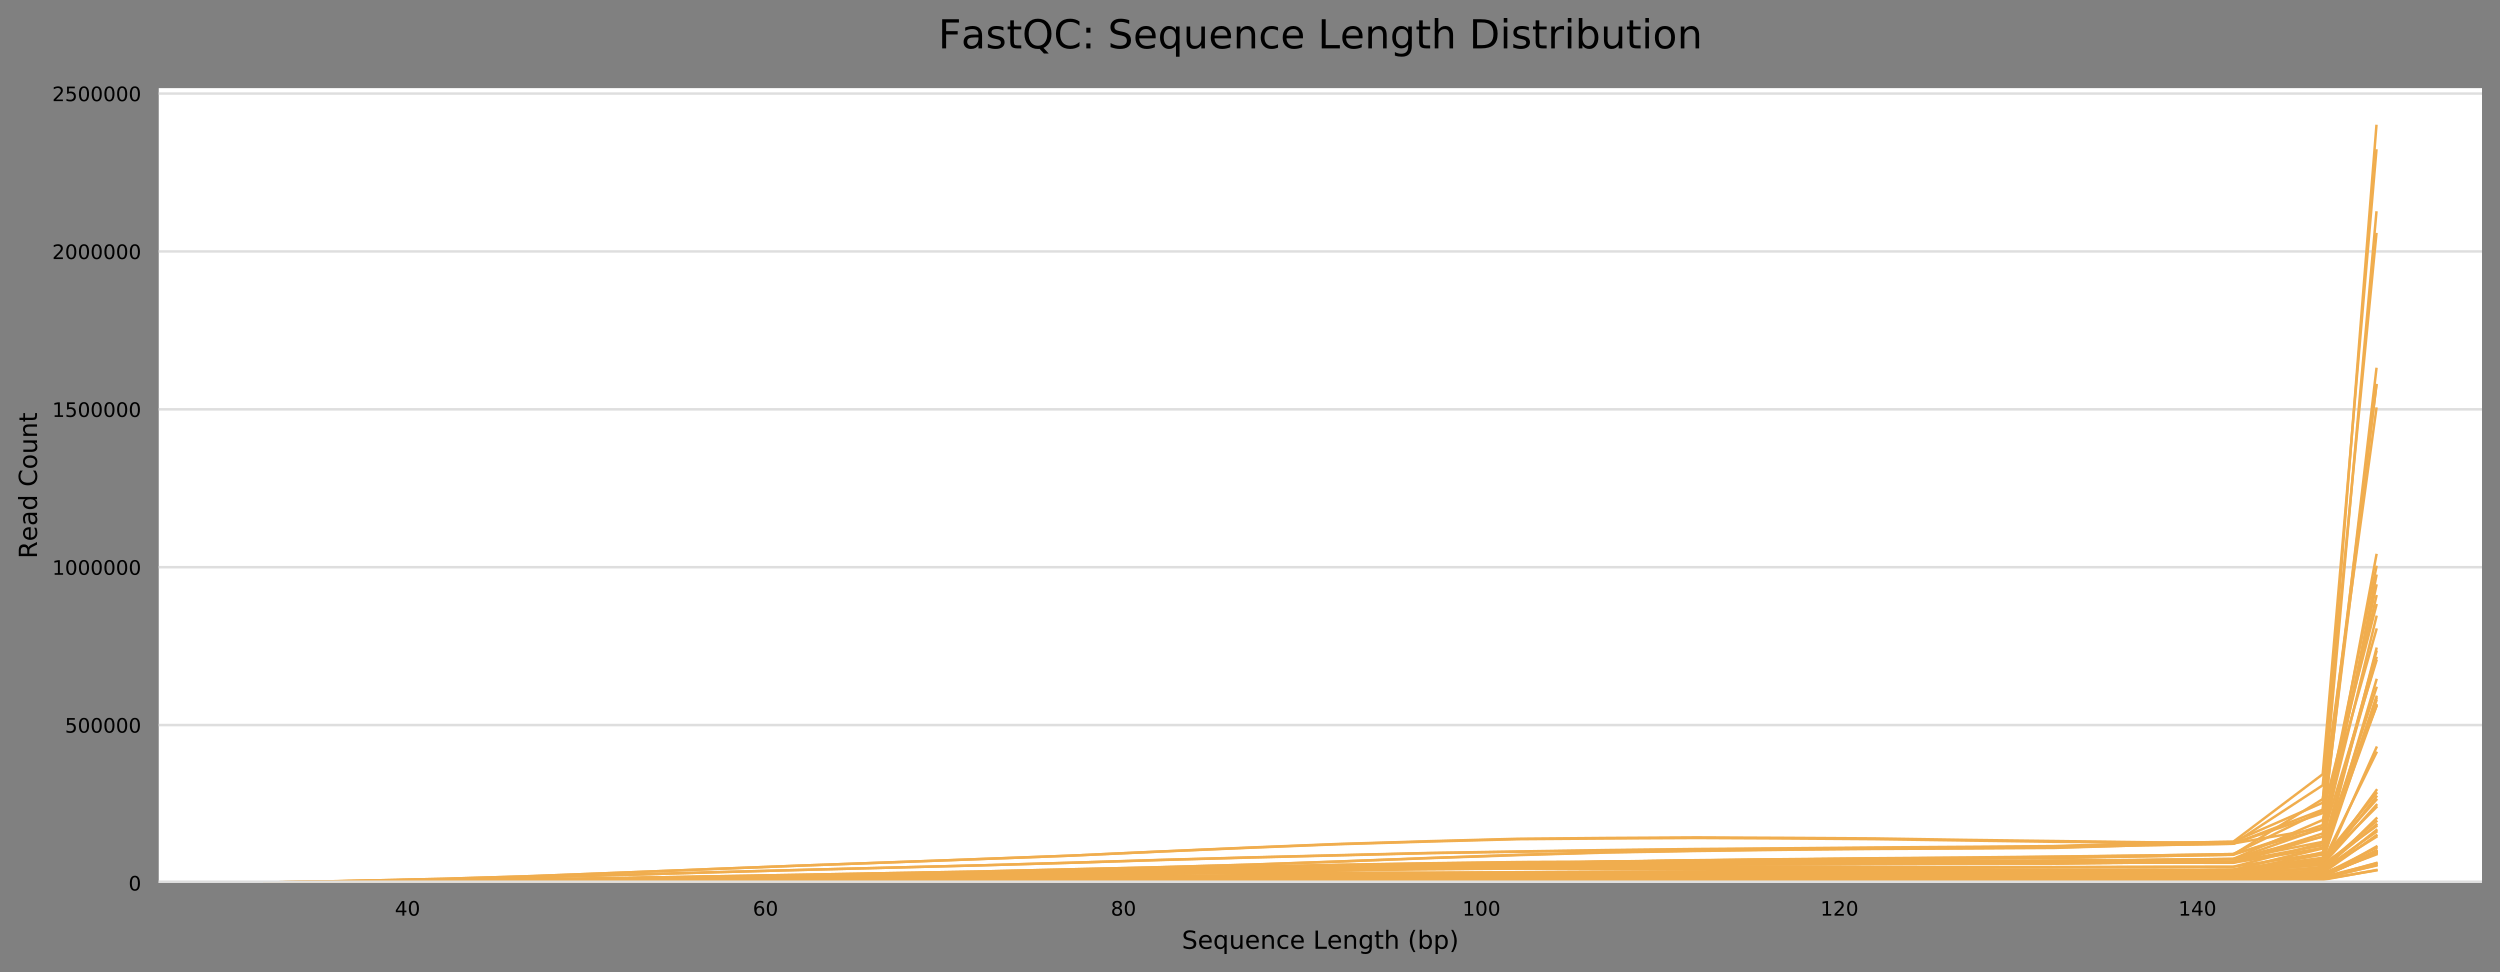 <?xml version="1.0" encoding="utf-8" standalone="no"?>
<!DOCTYPE svg PUBLIC "-//W3C//DTD SVG 1.1//EN"
  "http://www.w3.org/Graphics/SVG/1.1/DTD/svg11.dtd">
<!-- Created with matplotlib (https://matplotlib.org/) -->
<svg height="388.845pt" version="1.1" viewBox="0 0 1000.118 388.845" width="1000.118pt" xmlns="http://www.w3.org/2000/svg" xmlns:xlink="http://www.w3.org/1999/xlink">
 <rect x="0" y="0" width="1000.118" height="388.845" fill="#808080" stroke="none"/>
 <defs>
  <style type="text/css">
*{stroke-linecap:butt;stroke-linejoin:round;}
  </style>
 </defs>
 <g id="figure_1">
  <g id="axes_1">
   <g id="patch_1">
    <path d="M 63.508 353.224 
L 992.918 353.224 
L 992.918 35.256 
L 63.508 35.256 
z
" style="fill:#ffffff;"/>
   </g>
   <g id="matplotlib.axis_1">
    <g id="xtick_1">
     <g id="text_1">
      <!-- 40 -->
      <defs>
       <path d="M 37.797 64.312 
L 12.891 25.391 
L 37.797 25.391 
z
M 35.203 72.906 
L 47.609 72.906 
L 47.609 25.391 
L 58.016 25.391 
L 58.016 17.188 
L 47.609 17.188 
L 47.609 0 
L 37.797 0 
L 37.797 17.188 
L 4.891 17.188 
L 4.891 26.703 
z
" id="DejaVuSans-52"/>
       <path d="M 31.781 66.406 
Q 24.172 66.406 20.328 58.906 
Q 16.5 51.422 16.5 36.375 
Q 16.5 21.391 20.328 13.891 
Q 24.172 6.391 31.781 6.391 
Q 39.453 6.391 43.281 13.891 
Q 47.125 21.391 47.125 36.375 
Q 47.125 51.422 43.281 58.906 
Q 39.453 66.406 31.781 66.406 
z
M 31.781 74.219 
Q 44.047 74.219 50.516 64.516 
Q 56.984 54.828 56.984 36.375 
Q 56.984 17.969 50.516 8.266 
Q 44.047 -1.422 31.781 -1.422 
Q 19.531 -1.422 13.062 8.266 
Q 6.594 17.969 6.594 36.375 
Q 6.594 54.828 13.062 64.516 
Q 19.531 74.219 31.781 74.219 
z
" id="DejaVuSans-48"/>
      </defs>
      <g transform="translate(157.947 366.303)scale(0.08 -0.08)">
       <use xlink:href="#DejaVuSans-52"/>
       <use x="63.623" xlink:href="#DejaVuSans-48"/>
      </g>
     </g>
    </g>
    <g id="xtick_2">
     <g id="text_2">
      <!-- 60 -->
      <defs>
       <path d="M 33.016 40.375 
Q 26.375 40.375 22.484 35.828 
Q 18.609 31.297 18.609 23.391 
Q 18.609 15.531 22.484 10.953 
Q 26.375 6.391 33.016 6.391 
Q 39.656 6.391 43.531 10.953 
Q 47.406 15.531 47.406 23.391 
Q 47.406 31.297 43.531 35.828 
Q 39.656 40.375 33.016 40.375 
z
M 52.594 71.297 
L 52.594 62.312 
Q 48.875 64.062 45.094 64.984 
Q 41.312 65.922 37.594 65.922 
Q 27.828 65.922 22.672 59.328 
Q 17.531 52.734 16.797 39.406 
Q 19.672 43.656 24.016 45.922 
Q 28.375 48.188 33.594 48.188 
Q 44.578 48.188 50.953 41.516 
Q 57.328 34.859 57.328 23.391 
Q 57.328 12.156 50.688 5.359 
Q 44.047 -1.422 33.016 -1.422 
Q 20.359 -1.422 13.672 8.266 
Q 6.984 17.969 6.984 36.375 
Q 6.984 53.656 15.188 63.938 
Q 23.391 74.219 37.203 74.219 
Q 40.922 74.219 44.703 73.484 
Q 48.484 72.75 52.594 71.297 
z
" id="DejaVuSans-54"/>
      </defs>
      <g transform="translate(301.153 366.303)scale(0.08 -0.08)">
       <use xlink:href="#DejaVuSans-54"/>
       <use x="63.623" xlink:href="#DejaVuSans-48"/>
      </g>
     </g>
    </g>
    <g id="xtick_3">
     <g id="text_3">
      <!-- 80 -->
      <defs>
       <path d="M 31.781 34.625 
Q 24.75 34.625 20.719 30.859 
Q 16.703 27.094 16.703 20.516 
Q 16.703 13.922 20.719 10.156 
Q 24.75 6.391 31.781 6.391 
Q 38.812 6.391 42.859 10.172 
Q 46.922 13.969 46.922 20.516 
Q 46.922 27.094 42.891 30.859 
Q 38.875 34.625 31.781 34.625 
z
M 21.922 38.812 
Q 15.578 40.375 12.031 44.719 
Q 8.5 49.078 8.5 55.328 
Q 8.5 64.062 14.719 69.141 
Q 20.953 74.219 31.781 74.219 
Q 42.672 74.219 48.875 69.141 
Q 55.078 64.062 55.078 55.328 
Q 55.078 49.078 51.531 44.719 
Q 48 40.375 41.703 38.812 
Q 48.828 37.156 52.797 32.312 
Q 56.781 27.484 56.781 20.516 
Q 56.781 9.906 50.312 4.234 
Q 43.844 -1.422 31.781 -1.422 
Q 19.734 -1.422 13.25 4.234 
Q 6.781 9.906 6.781 20.516 
Q 6.781 27.484 10.781 32.312 
Q 14.797 37.156 21.922 38.812 
z
M 18.312 54.391 
Q 18.312 48.734 21.844 45.562 
Q 25.391 42.391 31.781 42.391 
Q 38.141 42.391 41.719 45.562 
Q 45.312 48.734 45.312 54.391 
Q 45.312 60.062 41.719 63.234 
Q 38.141 66.406 31.781 66.406 
Q 25.391 66.406 21.844 63.234 
Q 18.312 60.062 18.312 54.391 
z
" id="DejaVuSans-56"/>
      </defs>
      <g transform="translate(444.36 366.303)scale(0.08 -0.08)">
       <use xlink:href="#DejaVuSans-56"/>
       <use x="63.623" xlink:href="#DejaVuSans-48"/>
      </g>
     </g>
    </g>
    <g id="xtick_4">
     <g id="text_4">
      <!-- 100 -->
      <defs>
       <path d="M 12.406 8.297 
L 28.516 8.297 
L 28.516 63.922 
L 10.984 60.406 
L 10.984 69.391 
L 28.422 72.906 
L 38.281 72.906 
L 38.281 8.297 
L 54.391 8.297 
L 54.391 0 
L 12.406 0 
z
" id="DejaVuSans-49"/>
      </defs>
      <g transform="translate(585.021 366.303)scale(0.08 -0.08)">
       <use xlink:href="#DejaVuSans-49"/>
       <use x="63.623" xlink:href="#DejaVuSans-48"/>
       <use x="127.246" xlink:href="#DejaVuSans-48"/>
      </g>
     </g>
    </g>
    <g id="xtick_5">
     <g id="text_5">
      <!-- 120 -->
      <defs>
       <path d="M 19.188 8.297 
L 53.609 8.297 
L 53.609 0 
L 7.328 0 
L 7.328 8.297 
Q 12.938 14.109 22.625 23.891 
Q 32.328 33.688 34.812 36.531 
Q 39.547 41.844 41.422 45.531 
Q 43.312 49.219 43.312 52.781 
Q 43.312 58.594 39.234 62.25 
Q 35.156 65.922 28.609 65.922 
Q 23.969 65.922 18.812 64.312 
Q 13.672 62.703 7.812 59.422 
L 7.812 69.391 
Q 13.766 71.781 18.938 73 
Q 24.125 74.219 28.422 74.219 
Q 39.75 74.219 46.484 68.547 
Q 53.219 62.891 53.219 53.422 
Q 53.219 48.922 51.531 44.891 
Q 49.859 40.875 45.406 35.406 
Q 44.188 33.984 37.641 27.219 
Q 31.109 20.453 19.188 8.297 
z
" id="DejaVuSans-50"/>
      </defs>
      <g transform="translate(728.228 366.303)scale(0.08 -0.08)">
       <use xlink:href="#DejaVuSans-49"/>
       <use x="63.623" xlink:href="#DejaVuSans-50"/>
       <use x="127.246" xlink:href="#DejaVuSans-48"/>
      </g>
     </g>
    </g>
    <g id="xtick_6">
     <g id="text_6">
      <!-- 140 -->
      <g transform="translate(871.434 366.303)scale(0.08 -0.08)">
       <use xlink:href="#DejaVuSans-49"/>
       <use x="63.623" xlink:href="#DejaVuSans-52"/>
       <use x="127.246" xlink:href="#DejaVuSans-48"/>
      </g>
     </g>
    </g>
    <g id="text_7">
     <!-- Sequence Length (bp) -->
     <defs>
      <path d="M 53.516 70.516 
L 53.516 60.891 
Q 47.906 63.578 42.922 64.891 
Q 37.938 66.219 33.297 66.219 
Q 25.25 66.219 20.875 63.094 
Q 16.5 59.969 16.5 54.203 
Q 16.5 49.359 19.406 46.891 
Q 22.312 44.438 30.422 42.922 
L 36.375 41.703 
Q 47.406 39.594 52.656 34.297 
Q 57.906 29 57.906 20.125 
Q 57.906 9.516 50.797 4.047 
Q 43.703 -1.422 29.984 -1.422 
Q 24.812 -1.422 18.969 -0.25 
Q 13.141 0.922 6.891 3.219 
L 6.891 13.375 
Q 12.891 10.016 18.656 8.297 
Q 24.422 6.594 29.984 6.594 
Q 38.422 6.594 43.016 9.906 
Q 47.609 13.234 47.609 19.391 
Q 47.609 24.75 44.312 27.781 
Q 41.016 30.812 33.5 32.328 
L 27.484 33.5 
Q 16.453 35.688 11.516 40.375 
Q 6.594 45.062 6.594 53.422 
Q 6.594 63.094 13.406 68.656 
Q 20.219 74.219 32.172 74.219 
Q 37.312 74.219 42.625 73.281 
Q 47.953 72.359 53.516 70.516 
z
" id="DejaVuSans-83"/>
      <path d="M 56.203 29.594 
L 56.203 25.203 
L 14.891 25.203 
Q 15.484 15.922 20.484 11.062 
Q 25.484 6.203 34.422 6.203 
Q 39.594 6.203 44.453 7.469 
Q 49.312 8.734 54.109 11.281 
L 54.109 2.781 
Q 49.266 0.734 44.188 -0.344 
Q 39.109 -1.422 33.891 -1.422 
Q 20.797 -1.422 13.156 6.188 
Q 5.516 13.812 5.516 26.812 
Q 5.516 40.234 12.766 48.109 
Q 20.016 56 32.328 56 
Q 43.359 56 49.781 48.891 
Q 56.203 41.797 56.203 29.594 
z
M 47.219 32.234 
Q 47.125 39.594 43.094 43.984 
Q 39.062 48.391 32.422 48.391 
Q 24.906 48.391 20.391 44.141 
Q 15.875 39.891 15.188 32.172 
z
" id="DejaVuSans-101"/>
      <path d="M 14.797 27.297 
Q 14.797 17.391 18.875 11.75 
Q 22.953 6.109 30.078 6.109 
Q 37.203 6.109 41.297 11.75 
Q 45.406 17.391 45.406 27.297 
Q 45.406 37.203 41.297 42.844 
Q 37.203 48.484 30.078 48.484 
Q 22.953 48.484 18.875 42.844 
Q 14.797 37.203 14.797 27.297 
z
M 45.406 8.203 
Q 42.578 3.328 38.25 0.953 
Q 33.938 -1.422 27.875 -1.422 
Q 17.969 -1.422 11.734 6.484 
Q 5.516 14.406 5.516 27.297 
Q 5.516 40.188 11.734 48.094 
Q 17.969 56 27.875 56 
Q 33.938 56 38.25 53.625 
Q 42.578 51.266 45.406 46.391 
L 45.406 54.688 
L 54.391 54.688 
L 54.391 -20.797 
L 45.406 -20.797 
z
" id="DejaVuSans-113"/>
      <path d="M 8.5 21.578 
L 8.5 54.688 
L 17.484 54.688 
L 17.484 21.922 
Q 17.484 14.156 20.5 10.266 
Q 23.531 6.391 29.594 6.391 
Q 36.859 6.391 41.078 11.031 
Q 45.312 15.672 45.312 23.688 
L 45.312 54.688 
L 54.297 54.688 
L 54.297 0 
L 45.312 0 
L 45.312 8.406 
Q 42.047 3.422 37.719 1 
Q 33.406 -1.422 27.688 -1.422 
Q 18.266 -1.422 13.375 4.438 
Q 8.5 10.297 8.5 21.578 
z
M 31.109 56 
z
" id="DejaVuSans-117"/>
      <path d="M 54.891 33.016 
L 54.891 0 
L 45.906 0 
L 45.906 32.719 
Q 45.906 40.484 42.875 44.328 
Q 39.844 48.188 33.797 48.188 
Q 26.516 48.188 22.312 43.547 
Q 18.109 38.922 18.109 30.906 
L 18.109 0 
L 9.078 0 
L 9.078 54.688 
L 18.109 54.688 
L 18.109 46.188 
Q 21.344 51.125 25.703 53.562 
Q 30.078 56 35.797 56 
Q 45.219 56 50.047 50.172 
Q 54.891 44.344 54.891 33.016 
z
" id="DejaVuSans-110"/>
      <path d="M 48.781 52.594 
L 48.781 44.188 
Q 44.969 46.297 41.141 47.344 
Q 37.312 48.391 33.406 48.391 
Q 24.656 48.391 19.812 42.844 
Q 14.984 37.312 14.984 27.297 
Q 14.984 17.281 19.812 11.734 
Q 24.656 6.203 33.406 6.203 
Q 37.312 6.203 41.141 7.25 
Q 44.969 8.297 48.781 10.406 
L 48.781 2.094 
Q 45.016 0.344 40.984 -0.531 
Q 36.969 -1.422 32.422 -1.422 
Q 20.062 -1.422 12.781 6.344 
Q 5.516 14.109 5.516 27.297 
Q 5.516 40.672 12.859 48.328 
Q 20.219 56 33.016 56 
Q 37.156 56 41.109 55.141 
Q 45.062 54.297 48.781 52.594 
z
" id="DejaVuSans-99"/>
      <path id="DejaVuSans-32"/>
      <path d="M 9.812 72.906 
L 19.672 72.906 
L 19.672 8.297 
L 55.172 8.297 
L 55.172 0 
L 9.812 0 
z
" id="DejaVuSans-76"/>
      <path d="M 45.406 27.984 
Q 45.406 37.75 41.375 43.109 
Q 37.359 48.484 30.078 48.484 
Q 22.859 48.484 18.828 43.109 
Q 14.797 37.75 14.797 27.984 
Q 14.797 18.266 18.828 12.891 
Q 22.859 7.516 30.078 7.516 
Q 37.359 7.516 41.375 12.891 
Q 45.406 18.266 45.406 27.984 
z
M 54.391 6.781 
Q 54.391 -7.172 48.188 -13.984 
Q 42 -20.797 29.203 -20.797 
Q 24.469 -20.797 20.266 -20.094 
Q 16.062 -19.391 12.109 -17.922 
L 12.109 -9.188 
Q 16.062 -11.328 19.922 -12.344 
Q 23.781 -13.375 27.781 -13.375 
Q 36.625 -13.375 41.016 -8.766 
Q 45.406 -4.156 45.406 5.172 
L 45.406 9.625 
Q 42.625 4.781 38.281 2.391 
Q 33.938 0 27.875 0 
Q 17.828 0 11.672 7.656 
Q 5.516 15.328 5.516 27.984 
Q 5.516 40.672 11.672 48.328 
Q 17.828 56 27.875 56 
Q 33.938 56 38.281 53.609 
Q 42.625 51.219 45.406 46.391 
L 45.406 54.688 
L 54.391 54.688 
z
" id="DejaVuSans-103"/>
      <path d="M 18.312 70.219 
L 18.312 54.688 
L 36.812 54.688 
L 36.812 47.703 
L 18.312 47.703 
L 18.312 18.016 
Q 18.312 11.328 20.141 9.422 
Q 21.969 7.516 27.594 7.516 
L 36.812 7.516 
L 36.812 0 
L 27.594 0 
Q 17.188 0 13.234 3.875 
Q 9.281 7.766 9.281 18.016 
L 9.281 47.703 
L 2.688 47.703 
L 2.688 54.688 
L 9.281 54.688 
L 9.281 70.219 
z
" id="DejaVuSans-116"/>
      <path d="M 54.891 33.016 
L 54.891 0 
L 45.906 0 
L 45.906 32.719 
Q 45.906 40.484 42.875 44.328 
Q 39.844 48.188 33.797 48.188 
Q 26.516 48.188 22.312 43.547 
Q 18.109 38.922 18.109 30.906 
L 18.109 0 
L 9.078 0 
L 9.078 75.984 
L 18.109 75.984 
L 18.109 46.188 
Q 21.344 51.125 25.703 53.562 
Q 30.078 56 35.797 56 
Q 45.219 56 50.047 50.172 
Q 54.891 44.344 54.891 33.016 
z
" id="DejaVuSans-104"/>
      <path d="M 31 75.875 
Q 24.469 64.656 21.281 53.656 
Q 18.109 42.672 18.109 31.391 
Q 18.109 20.125 21.312 9.062 
Q 24.516 -2 31 -13.188 
L 23.188 -13.188 
Q 15.875 -1.703 12.234 9.375 
Q 8.594 20.453 8.594 31.391 
Q 8.594 42.281 12.203 53.312 
Q 15.828 64.359 23.188 75.875 
z
" id="DejaVuSans-40"/>
      <path d="M 48.688 27.297 
Q 48.688 37.203 44.609 42.844 
Q 40.531 48.484 33.406 48.484 
Q 26.266 48.484 22.188 42.844 
Q 18.109 37.203 18.109 27.297 
Q 18.109 17.391 22.188 11.75 
Q 26.266 6.109 33.406 6.109 
Q 40.531 6.109 44.609 11.75 
Q 48.688 17.391 48.688 27.297 
z
M 18.109 46.391 
Q 20.953 51.266 25.266 53.625 
Q 29.594 56 35.594 56 
Q 45.562 56 51.781 48.094 
Q 58.016 40.188 58.016 27.297 
Q 58.016 14.406 51.781 6.484 
Q 45.562 -1.422 35.594 -1.422 
Q 29.594 -1.422 25.266 0.953 
Q 20.953 3.328 18.109 8.203 
L 18.109 0 
L 9.078 0 
L 9.078 75.984 
L 18.109 75.984 
z
" id="DejaVuSans-98"/>
      <path d="M 18.109 8.203 
L 18.109 -20.797 
L 9.078 -20.797 
L 9.078 54.688 
L 18.109 54.688 
L 18.109 46.391 
Q 20.953 51.266 25.266 53.625 
Q 29.594 56 35.594 56 
Q 45.562 56 51.781 48.094 
Q 58.016 40.188 58.016 27.297 
Q 58.016 14.406 51.781 6.484 
Q 45.562 -1.422 35.594 -1.422 
Q 29.594 -1.422 25.266 0.953 
Q 20.953 3.328 18.109 8.203 
z
M 48.688 27.297 
Q 48.688 37.203 44.609 42.844 
Q 40.531 48.484 33.406 48.484 
Q 26.266 48.484 22.188 42.844 
Q 18.109 37.203 18.109 27.297 
Q 18.109 17.391 22.188 11.75 
Q 26.266 6.109 33.406 6.109 
Q 40.531 6.109 44.609 11.75 
Q 48.688 17.391 48.688 27.297 
z
" id="DejaVuSans-112"/>
      <path d="M 8.016 75.875 
L 15.828 75.875 
Q 23.141 64.359 26.781 53.312 
Q 30.422 42.281 30.422 31.391 
Q 30.422 20.453 26.781 9.375 
Q 23.141 -1.703 15.828 -13.188 
L 8.016 -13.188 
Q 14.5 -2 17.703 9.062 
Q 20.906 20.125 20.906 31.391 
Q 20.906 42.672 17.703 53.656 
Q 14.5 64.656 8.016 75.875 
z
" id="DejaVuSans-41"/>
     </defs>
     <g transform="translate(472.787 379.565)scale(0.1 -0.1)">
      <use xlink:href="#DejaVuSans-83"/>
      <use x="63.477" xlink:href="#DejaVuSans-101"/>
      <use x="125" xlink:href="#DejaVuSans-113"/>
      <use x="188.477" xlink:href="#DejaVuSans-117"/>
      <use x="251.855" xlink:href="#DejaVuSans-101"/>
      <use x="313.379" xlink:href="#DejaVuSans-110"/>
      <use x="376.758" xlink:href="#DejaVuSans-99"/>
      <use x="431.738" xlink:href="#DejaVuSans-101"/>
      <use x="493.262" xlink:href="#DejaVuSans-32"/>
      <use x="525.049" xlink:href="#DejaVuSans-76"/>
      <use x="580.746" xlink:href="#DejaVuSans-101"/>
      <use x="642.27" xlink:href="#DejaVuSans-110"/>
      <use x="705.648" xlink:href="#DejaVuSans-103"/>
      <use x="769.125" xlink:href="#DejaVuSans-116"/>
      <use x="808.334" xlink:href="#DejaVuSans-104"/>
      <use x="871.713" xlink:href="#DejaVuSans-32"/>
      <use x="903.5" xlink:href="#DejaVuSans-40"/>
      <use x="942.514" xlink:href="#DejaVuSans-98"/>
      <use x="1005.99" xlink:href="#DejaVuSans-112"/>
      <use x="1069.467" xlink:href="#DejaVuSans-41"/>
     </g>
    </g>
   </g>
   <g id="matplotlib.axis_2">
    <g id="ytick_1">
     <g id="line2d_1">
      <path clip-path="url(#p7a2c650d31)" d="M 63.508 353.224 
L 992.918 353.224 
" style="fill:none;stroke:#dedede;stroke-linecap:square;"/>
     </g>
     <g id="text_8">
      <!-- 0 -->
      <g transform="translate(51.418 356.263)scale(0.08 -0.08)">
       <use xlink:href="#DejaVuSans-48"/>
      </g>
     </g>
    </g>
    <g id="ytick_2">
     <g id="line2d_2">
      <path clip-path="url(#p7a2c650d31)" d="M 63.508 290.065 
L 992.918 290.065 
" style="fill:none;stroke:#dedede;stroke-linecap:square;"/>
     </g>
     <g id="text_9">
      <!-- 500000 -->
      <defs>
       <path d="M 10.797 72.906 
L 49.516 72.906 
L 49.516 64.594 
L 19.828 64.594 
L 19.828 46.734 
Q 21.969 47.469 24.109 47.828 
Q 26.266 48.188 28.422 48.188 
Q 40.625 48.188 47.75 41.5 
Q 54.891 34.812 54.891 23.391 
Q 54.891 11.625 47.562 5.094 
Q 40.234 -1.422 26.906 -1.422 
Q 22.312 -1.422 17.547 -0.641 
Q 12.797 0.141 7.719 1.703 
L 7.719 11.625 
Q 12.109 9.234 16.797 8.062 
Q 21.484 6.891 26.703 6.891 
Q 35.156 6.891 40.078 11.328 
Q 45.016 15.766 45.016 23.391 
Q 45.016 31 40.078 35.438 
Q 35.156 39.891 26.703 39.891 
Q 22.75 39.891 18.812 39.016 
Q 14.891 38.141 10.797 36.281 
z
" id="DejaVuSans-53"/>
      </defs>
      <g transform="translate(25.968 293.104)scale(0.08 -0.08)">
       <use xlink:href="#DejaVuSans-53"/>
       <use x="63.623" xlink:href="#DejaVuSans-48"/>
       <use x="127.246" xlink:href="#DejaVuSans-48"/>
       <use x="190.869" xlink:href="#DejaVuSans-48"/>
       <use x="254.492" xlink:href="#DejaVuSans-48"/>
       <use x="318.115" xlink:href="#DejaVuSans-48"/>
      </g>
     </g>
    </g>
    <g id="ytick_3">
     <g id="line2d_3">
      <path clip-path="url(#p7a2c650d31)" d="M 63.508 226.906 
L 992.918 226.906 
" style="fill:none;stroke:#dedede;stroke-linecap:square;"/>
     </g>
     <g id="text_10">
      <!-- 1000000 -->
      <g transform="translate(20.878 229.946)scale(0.08 -0.08)">
       <use xlink:href="#DejaVuSans-49"/>
       <use x="63.623" xlink:href="#DejaVuSans-48"/>
       <use x="127.246" xlink:href="#DejaVuSans-48"/>
       <use x="190.869" xlink:href="#DejaVuSans-48"/>
       <use x="254.492" xlink:href="#DejaVuSans-48"/>
       <use x="318.115" xlink:href="#DejaVuSans-48"/>
       <use x="381.738" xlink:href="#DejaVuSans-48"/>
      </g>
     </g>
    </g>
    <g id="ytick_4">
     <g id="line2d_4">
      <path clip-path="url(#p7a2c650d31)" d="M 63.508 163.747 
L 992.918 163.747 
" style="fill:none;stroke:#dedede;stroke-linecap:square;"/>
     </g>
     <g id="text_11">
      <!-- 1500000 -->
      <g transform="translate(20.878 166.787)scale(0.08 -0.08)">
       <use xlink:href="#DejaVuSans-49"/>
       <use x="63.623" xlink:href="#DejaVuSans-53"/>
       <use x="127.246" xlink:href="#DejaVuSans-48"/>
       <use x="190.869" xlink:href="#DejaVuSans-48"/>
       <use x="254.492" xlink:href="#DejaVuSans-48"/>
       <use x="318.115" xlink:href="#DejaVuSans-48"/>
       <use x="381.738" xlink:href="#DejaVuSans-48"/>
      </g>
     </g>
    </g>
    <g id="ytick_5">
     <g id="line2d_5">
      <path clip-path="url(#p7a2c650d31)" d="M 63.508 100.588 
L 992.918 100.588 
" style="fill:none;stroke:#dedede;stroke-linecap:square;"/>
     </g>
     <g id="text_12">
      <!-- 2000000 -->
      <g transform="translate(20.878 103.628)scale(0.08 -0.08)">
       <use xlink:href="#DejaVuSans-50"/>
       <use x="63.623" xlink:href="#DejaVuSans-48"/>
       <use x="127.246" xlink:href="#DejaVuSans-48"/>
       <use x="190.869" xlink:href="#DejaVuSans-48"/>
       <use x="254.492" xlink:href="#DejaVuSans-48"/>
       <use x="318.115" xlink:href="#DejaVuSans-48"/>
       <use x="381.738" xlink:href="#DejaVuSans-48"/>
      </g>
     </g>
    </g>
    <g id="ytick_6">
     <g id="line2d_6">
      <path clip-path="url(#p7a2c650d31)" d="M 63.508 37.43 
L 992.918 37.43 
" style="fill:none;stroke:#dedede;stroke-linecap:square;"/>
     </g>
     <g id="text_13">
      <!-- 2500000 -->
      <g transform="translate(20.878 40.469)scale(0.08 -0.08)">
       <use xlink:href="#DejaVuSans-50"/>
       <use x="63.623" xlink:href="#DejaVuSans-53"/>
       <use x="127.246" xlink:href="#DejaVuSans-48"/>
       <use x="190.869" xlink:href="#DejaVuSans-48"/>
       <use x="254.492" xlink:href="#DejaVuSans-48"/>
       <use x="318.115" xlink:href="#DejaVuSans-48"/>
       <use x="381.738" xlink:href="#DejaVuSans-48"/>
      </g>
     </g>
    </g>
    <g id="text_14">
     <!-- Read Count -->
     <defs>
      <path d="M 44.391 34.188 
Q 47.562 33.109 50.562 29.594 
Q 53.562 26.078 56.594 19.922 
L 66.609 0 
L 56 0 
L 46.688 18.703 
Q 43.062 26.031 39.672 28.422 
Q 36.281 30.812 30.422 30.812 
L 19.672 30.812 
L 19.672 0 
L 9.812 0 
L 9.812 72.906 
L 32.078 72.906 
Q 44.578 72.906 50.734 67.672 
Q 56.891 62.453 56.891 51.906 
Q 56.891 45.016 53.688 40.469 
Q 50.484 35.938 44.391 34.188 
z
M 19.672 64.797 
L 19.672 38.922 
L 32.078 38.922 
Q 39.203 38.922 42.844 42.219 
Q 46.484 45.516 46.484 51.906 
Q 46.484 58.297 42.844 61.547 
Q 39.203 64.797 32.078 64.797 
z
" id="DejaVuSans-82"/>
      <path d="M 34.281 27.484 
Q 23.391 27.484 19.188 25 
Q 14.984 22.516 14.984 16.5 
Q 14.984 11.719 18.141 8.906 
Q 21.297 6.109 26.703 6.109 
Q 34.188 6.109 38.703 11.406 
Q 43.219 16.703 43.219 25.484 
L 43.219 27.484 
z
M 52.203 31.203 
L 52.203 0 
L 43.219 0 
L 43.219 8.297 
Q 40.141 3.328 35.547 0.953 
Q 30.953 -1.422 24.312 -1.422 
Q 15.922 -1.422 10.953 3.297 
Q 6 8.016 6 15.922 
Q 6 25.141 12.172 29.828 
Q 18.359 34.516 30.609 34.516 
L 43.219 34.516 
L 43.219 35.406 
Q 43.219 41.609 39.141 45 
Q 35.062 48.391 27.688 48.391 
Q 23 48.391 18.547 47.266 
Q 14.109 46.141 10.016 43.891 
L 10.016 52.203 
Q 14.938 54.109 19.578 55.047 
Q 24.219 56 28.609 56 
Q 40.484 56 46.344 49.844 
Q 52.203 43.703 52.203 31.203 
z
" id="DejaVuSans-97"/>
      <path d="M 45.406 46.391 
L 45.406 75.984 
L 54.391 75.984 
L 54.391 0 
L 45.406 0 
L 45.406 8.203 
Q 42.578 3.328 38.25 0.953 
Q 33.938 -1.422 27.875 -1.422 
Q 17.969 -1.422 11.734 6.484 
Q 5.516 14.406 5.516 27.297 
Q 5.516 40.188 11.734 48.094 
Q 17.969 56 27.875 56 
Q 33.938 56 38.25 53.625 
Q 42.578 51.266 45.406 46.391 
z
M 14.797 27.297 
Q 14.797 17.391 18.875 11.75 
Q 22.953 6.109 30.078 6.109 
Q 37.203 6.109 41.297 11.75 
Q 45.406 17.391 45.406 27.297 
Q 45.406 37.203 41.297 42.844 
Q 37.203 48.484 30.078 48.484 
Q 22.953 48.484 18.875 42.844 
Q 14.797 37.203 14.797 27.297 
z
" id="DejaVuSans-100"/>
      <path d="M 64.406 67.281 
L 64.406 56.891 
Q 59.422 61.531 53.781 63.812 
Q 48.141 66.109 41.797 66.109 
Q 29.297 66.109 22.656 58.469 
Q 16.016 50.828 16.016 36.375 
Q 16.016 21.969 22.656 14.328 
Q 29.297 6.688 41.797 6.688 
Q 48.141 6.688 53.781 8.984 
Q 59.422 11.281 64.406 15.922 
L 64.406 5.609 
Q 59.234 2.094 53.438 0.328 
Q 47.656 -1.422 41.219 -1.422 
Q 24.656 -1.422 15.125 8.703 
Q 5.609 18.844 5.609 36.375 
Q 5.609 53.953 15.125 64.078 
Q 24.656 74.219 41.219 74.219 
Q 47.75 74.219 53.531 72.484 
Q 59.328 70.75 64.406 67.281 
z
" id="DejaVuSans-67"/>
      <path d="M 30.609 48.391 
Q 23.391 48.391 19.188 42.75 
Q 14.984 37.109 14.984 27.297 
Q 14.984 17.484 19.156 11.844 
Q 23.344 6.203 30.609 6.203 
Q 37.797 6.203 41.984 11.859 
Q 46.188 17.531 46.188 27.297 
Q 46.188 37.016 41.984 42.703 
Q 37.797 48.391 30.609 48.391 
z
M 30.609 56 
Q 42.328 56 49.016 48.375 
Q 55.719 40.766 55.719 27.297 
Q 55.719 13.875 49.016 6.219 
Q 42.328 -1.422 30.609 -1.422 
Q 18.844 -1.422 12.172 6.219 
Q 5.516 13.875 5.516 27.297 
Q 5.516 40.766 12.172 48.375 
Q 18.844 56 30.609 56 
z
" id="DejaVuSans-111"/>
     </defs>
     <g transform="translate(14.798 223.463)rotate(-90)scale(0.1 -0.1)">
      <use xlink:href="#DejaVuSans-82"/>
      <use x="69.42" xlink:href="#DejaVuSans-101"/>
      <use x="130.943" xlink:href="#DejaVuSans-97"/>
      <use x="192.223" xlink:href="#DejaVuSans-100"/>
      <use x="255.699" xlink:href="#DejaVuSans-32"/>
      <use x="287.486" xlink:href="#DejaVuSans-67"/>
      <use x="357.311" xlink:href="#DejaVuSans-111"/>
      <use x="418.492" xlink:href="#DejaVuSans-117"/>
      <use x="481.871" xlink:href="#DejaVuSans-110"/>
      <use x="545.25" xlink:href="#DejaVuSans-116"/>
     </g>
    </g>
   </g>
   <g id="line2d_7">
    <path clip-path="url(#p7a2c650d31)" d="M 105.754 353.115 
L 141.556 352.877 
L 177.357 352.706 
L 213.159 352.471 
L 248.961 352.159 
L 284.762 351.782 
L 320.564 351.421 
L 356.365 350.966 
L 392.167 350.501 
L 427.969 349.944 
L 463.77 349.304 
L 499.572 348.642 
L 535.373 347.702 
L 571.175 346.565 
L 606.977 345.495 
L 642.778 344.678 
L 678.58 344.115 
L 714.382 343.713 
L 750.183 343.339 
L 785.985 343.041 
L 821.786 342.659 
L 857.588 342.242 
L 893.39 341.67 
L 929.191 331.511 
L 950.672 147.603 
" style="fill:none;stroke:#f0ad4e;stroke-linecap:square;"/>
   </g>
   <g id="line2d_8">
    <path clip-path="url(#p7a2c650d31)" d="M 105.754 353.112 
L 141.556 352.867 
L 177.357 352.699 
L 213.159 352.471 
L 248.961 352.158 
L 284.762 351.786 
L 320.564 351.421 
L 356.365 350.977 
L 392.167 350.504 
L 427.969 349.941 
L 463.77 349.308 
L 499.572 348.641 
L 535.373 347.748 
L 571.175 346.587 
L 606.977 345.556 
L 642.778 344.755 
L 678.58 344.207 
L 714.382 343.836 
L 750.183 343.438 
L 785.985 343.173 
L 821.786 342.779 
L 857.588 342.262 
L 893.39 341.664 
L 929.191 324.28 
L 950.672 154.049 
" style="fill:none;stroke:#f0ad4e;stroke-linecap:square;"/>
   </g>
   <g id="line2d_9">
    <path clip-path="url(#p7a2c650d31)" d="M 105.754 353.064 
L 141.556 352.683 
L 177.357 352.336 
L 213.159 351.848 
L 248.961 351.243 
L 284.762 350.597 
L 320.564 349.951 
L 356.365 349.286 
L 392.167 348.645 
L 427.969 347.777 
L 463.77 346.916 
L 499.572 345.903 
L 535.373 344.634 
L 571.175 343.247 
L 606.977 341.977 
L 642.778 340.928 
L 678.58 340.309 
L 714.382 339.793 
L 750.183 339.454 
L 785.985 339.262 
L 821.786 339.015 
L 857.588 338.175 
L 893.39 337.549 
L 929.191 323.92 
L 950.672 85.008 
" style="fill:none;stroke:#f0ad4e;stroke-linecap:square;"/>
   </g>
   <g id="line2d_10">
    <path clip-path="url(#p7a2c650d31)" d="M 105.754 353.059 
L 141.556 352.666 
L 177.357 352.32 
L 213.159 351.839 
L 248.961 351.239 
L 284.762 350.589 
L 320.564 349.949 
L 356.365 349.29 
L 392.167 348.638 
L 427.969 347.779 
L 463.77 346.935 
L 499.572 345.938 
L 535.373 344.675 
L 571.175 343.319 
L 606.977 342.098 
L 642.778 341.053 
L 678.58 340.432 
L 714.382 339.959 
L 750.183 339.616 
L 785.985 339.443 
L 821.786 339.212 
L 857.588 338.123 
L 893.39 337.541 
L 929.191 314.144 
L 950.672 93.663 
" style="fill:none;stroke:#f0ad4e;stroke-linecap:square;"/>
   </g>
   <g id="line2d_11">
    <path clip-path="url(#p7a2c650d31)" d="M 105.754 353.144 
L 141.556 352.936 
L 177.357 352.756 
L 213.159 352.492 
L 248.961 352.158 
L 284.762 351.721 
L 320.564 351.373 
L 356.365 350.93 
L 392.167 350.517 
L 427.969 349.993 
L 463.77 349.425 
L 499.572 348.827 
L 535.373 348.147 
L 571.175 347.379 
L 606.977 346.798 
L 642.778 346.152 
L 678.58 345.855 
L 714.382 345.724 
L 750.183 345.551 
L 785.985 345.417 
L 821.786 345.357 
L 857.588 345.029 
L 893.39 344.744 
L 929.191 338.19 
L 950.672 230.325 
" style="fill:none;stroke:#f0ad4e;stroke-linecap:square;"/>
   </g>
   <g id="line2d_12">
    <path clip-path="url(#p7a2c650d31)" d="M 105.754 353.143 
L 141.556 352.926 
L 177.357 352.753 
L 213.159 352.492 
L 248.961 352.152 
L 284.762 351.723 
L 320.564 351.369 
L 356.365 350.941 
L 392.167 350.52 
L 427.969 350.01 
L 463.77 349.446 
L 499.572 348.86 
L 535.373 348.161 
L 571.175 347.407 
L 606.977 346.819 
L 642.778 346.213 
L 678.58 345.962 
L 714.382 345.814 
L 750.183 345.654 
L 785.985 345.507 
L 821.786 345.524 
L 857.588 345.076 
L 893.39 344.808 
L 929.191 333.427 
L 950.672 234.235 
" style="fill:none;stroke:#f0ad4e;stroke-linecap:square;"/>
   </g>
   <g id="line2d_13">
    <path clip-path="url(#p7a2c650d31)" d="M 105.754 353.142 
L 141.556 352.964 
L 177.357 352.835 
L 213.159 352.675 
L 248.961 352.504 
L 284.762 352.296 
L 320.564 352.058 
L 356.365 351.854 
L 392.167 351.616 
L 427.969 351.358 
L 463.77 351.065 
L 499.572 350.714 
L 535.373 350.328 
L 571.175 349.872 
L 606.977 349.475 
L 642.778 349.202 
L 678.58 348.969 
L 714.382 348.816 
L 750.183 348.818 
L 785.985 348.722 
L 821.786 348.664 
L 857.588 348.493 
L 893.39 348.381 
L 929.191 344.394 
L 950.672 280.3 
" style="fill:none;stroke:#f0ad4e;stroke-linecap:square;"/>
   </g>
   <g id="line2d_14">
    <path clip-path="url(#p7a2c650d31)" d="M 105.754 353.14 
L 141.556 352.956 
L 177.357 352.834 
L 213.159 352.679 
L 248.961 352.495 
L 284.762 352.292 
L 320.564 352.058 
L 356.365 351.847 
L 392.167 351.608 
L 427.969 351.36 
L 463.77 351.069 
L 499.572 350.691 
L 535.373 350.335 
L 571.175 349.893 
L 606.977 349.506 
L 642.778 349.247 
L 678.58 349.007 
L 714.382 348.849 
L 750.183 348.885 
L 785.985 348.782 
L 821.786 348.743 
L 857.588 348.501 
L 893.39 348.358 
L 929.191 341.842 
L 950.672 282.542 
" style="fill:none;stroke:#f0ad4e;stroke-linecap:square;"/>
   </g>
   <g id="line2d_15">
    <path clip-path="url(#p7a2c650d31)" d="M 105.754 353.035 
L 141.556 352.457 
L 177.357 351.809 
L 213.159 350.988 
L 248.961 349.989 
L 284.762 348.971 
L 320.564 348.015 
L 356.365 347.087 
L 392.167 346.172 
L 427.969 345.144 
L 463.77 344.016 
L 499.572 343.018 
L 535.373 342.112 
L 571.175 341.24 
L 606.977 340.626 
L 642.778 340.061 
L 678.58 339.635 
L 714.382 339.357 
L 750.183 339.029 
L 785.985 338.768 
L 821.786 338.472 
L 857.588 337.312 
L 893.39 336.754 
L 929.191 321.123 
L 950.672 50.397 
" style="fill:none;stroke:#f0ad4e;stroke-linecap:square;"/>
   </g>
   <g id="line2d_16">
    <path clip-path="url(#p7a2c650d31)" d="M 105.754 353.025 
L 141.556 352.439 
L 177.357 351.799 
L 213.159 350.993 
L 248.961 349.997 
L 284.762 348.963 
L 320.564 348.007 
L 356.365 347.093 
L 392.167 346.186 
L 427.969 345.163 
L 463.77 344.063 
L 499.572 343.065 
L 535.373 342.196 
L 571.175 341.309 
L 606.977 340.746 
L 642.778 340.205 
L 678.58 339.824 
L 714.382 339.519 
L 750.183 339.224 
L 785.985 338.989 
L 821.786 338.691 
L 857.588 337.423 
L 893.39 336.74 
L 929.191 309.724 
L 950.672 60.204 
" style="fill:none;stroke:#f0ad4e;stroke-linecap:square;"/>
   </g>
   <g id="line2d_17">
    <path clip-path="url(#p7a2c650d31)" d="M 105.754 353.129 
L 141.556 352.877 
L 177.357 352.605 
L 213.159 352.224 
L 248.961 351.794 
L 284.762 351.262 
L 320.564 350.777 
L 356.365 350.2 
L 392.167 349.655 
L 427.969 348.983 
L 463.77 348.327 
L 499.572 347.597 
L 535.373 346.812 
L 571.175 346.113 
L 606.977 345.445 
L 642.778 345.167 
L 678.58 345.077 
L 714.382 344.912 
L 750.183 344.998 
L 785.985 345.053 
L 821.786 345.166 
L 857.588 344.994 
L 893.39 345.128 
L 929.191 339.244 
L 950.672 260.734 
" style="fill:none;stroke:#f0ad4e;stroke-linecap:square;"/>
   </g>
   <g id="line2d_18">
    <path clip-path="url(#p7a2c650d31)" d="M 105.754 353.126 
L 141.556 352.867 
L 177.357 352.6 
L 213.159 352.23 
L 248.961 351.782 
L 284.762 351.258 
L 320.564 350.779 
L 356.365 350.187 
L 392.167 349.65 
L 427.969 348.989 
L 463.77 348.323 
L 499.572 347.605 
L 535.373 346.853 
L 571.175 346.186 
L 606.977 345.515 
L 642.778 345.285 
L 678.58 345.205 
L 714.382 345.013 
L 750.183 345.057 
L 785.985 345.178 
L 821.786 345.32 
L 857.588 345.102 
L 893.39 345.18 
L 929.191 334.617 
L 950.672 264.366 
" style="fill:none;stroke:#f0ad4e;stroke-linecap:square;"/>
   </g>
   <g id="line2d_19">
    <path clip-path="url(#p7a2c650d31)" d="M 105.754 353.129 
L 141.556 352.887 
L 177.357 352.737 
L 213.159 352.529 
L 248.961 352.312 
L 284.762 352.036 
L 320.564 351.737 
L 356.365 351.444 
L 392.167 351.164 
L 427.969 350.792 
L 463.77 350.482 
L 499.572 350.107 
L 535.373 349.726 
L 571.175 349.34 
L 606.977 348.918 
L 642.778 348.699 
L 678.58 348.561 
L 714.382 348.498 
L 750.183 348.398 
L 785.985 348.325 
L 821.786 348.389 
L 857.588 348.089 
L 893.39 347.938 
L 929.191 343.425 
L 950.672 278.746 
" style="fill:none;stroke:#f0ad4e;stroke-linecap:square;"/>
   </g>
   <g id="line2d_20">
    <path clip-path="url(#p7a2c650d31)" d="M 105.754 353.126 
L 141.556 352.885 
L 177.357 352.745 
L 213.159 352.541 
L 248.961 352.325 
L 284.762 352.033 
L 320.564 351.745 
L 356.365 351.441 
L 392.167 351.176 
L 427.969 350.798 
L 463.77 350.495 
L 499.572 350.133 
L 535.373 349.747 
L 571.175 349.368 
L 606.977 348.956 
L 642.778 348.761 
L 678.58 348.63 
L 714.382 348.587 
L 750.183 348.473 
L 785.985 348.417 
L 821.786 348.484 
L 857.588 348.085 
L 893.39 347.956 
L 929.191 339.427 
L 950.672 282.073 
" style="fill:none;stroke:#f0ad4e;stroke-linecap:square;"/>
   </g>
   <g id="line2d_21">
    <path clip-path="url(#p7a2c650d31)" d="M 105.754 353.155 
L 141.556 352.983 
L 177.357 352.817 
L 213.159 352.579 
L 248.961 352.271 
L 284.762 351.835 
L 320.564 351.514 
L 356.365 351.051 
L 392.167 350.689 
L 427.969 350.127 
L 463.77 349.565 
L 499.572 348.906 
L 535.373 348.094 
L 571.175 347.226 
L 606.977 346.334 
L 642.778 345.757 
L 678.58 345.35 
L 714.382 344.944 
L 750.183 344.663 
L 785.985 344.703 
L 821.786 344.343 
L 857.588 344.017 
L 893.39 343.77 
L 929.191 336.784 
L 950.672 222.041 
" style="fill:none;stroke:#f0ad4e;stroke-linecap:square;"/>
   </g>
   <g id="line2d_22">
    <path clip-path="url(#p7a2c650d31)" d="M 105.754 353.153 
L 141.556 352.978 
L 177.357 352.812 
L 213.159 352.583 
L 248.961 352.269 
L 284.762 351.853 
L 320.564 351.516 
L 356.365 351.057 
L 392.167 350.699 
L 427.969 350.13 
L 463.77 349.576 
L 499.572 348.918 
L 535.373 348.103 
L 571.175 347.242 
L 606.977 346.374 
L 642.778 345.822 
L 678.58 345.421 
L 714.382 345.05 
L 750.183 344.778 
L 785.985 344.786 
L 821.786 344.477 
L 857.588 344.08 
L 893.39 343.821 
L 929.191 331.215 
L 950.672 226.802 
" style="fill:none;stroke:#f0ad4e;stroke-linecap:square;"/>
   </g>
   <g id="line2d_23">
    <path clip-path="url(#p7a2c650d31)" d="M 105.754 353.162 
L 141.556 353.028 
L 177.357 352.959 
L 213.159 352.892 
L 248.961 352.79 
L 284.762 352.697 
L 320.564 352.58 
L 356.365 352.418 
L 392.167 352.233 
L 427.969 352.042 
L 463.77 351.774 
L 499.572 351.46 
L 535.373 351.058 
L 571.175 350.553 
L 606.977 350.083 
L 642.778 349.64 
L 678.58 349.344 
L 714.382 349.078 
L 750.183 348.872 
L 785.985 348.757 
L 821.786 348.644 
L 857.588 348.265 
L 893.39 348.062 
L 929.191 343.13 
L 950.672 259.522 
" style="fill:none;stroke:#f0ad4e;stroke-linecap:square;"/>
   </g>
   <g id="line2d_24">
    <path clip-path="url(#p7a2c650d31)" d="M 105.754 353.161 
L 141.556 353.022 
L 177.357 352.954 
L 213.159 352.892 
L 248.961 352.791 
L 284.762 352.699 
L 320.564 352.581 
L 356.365 352.421 
L 392.167 352.25 
L 427.969 352.036 
L 463.77 351.776 
L 499.572 351.474 
L 535.373 351.062 
L 571.175 350.577 
L 606.977 350.116 
L 642.778 349.67 
L 678.58 349.394 
L 714.382 349.131 
L 750.183 348.921 
L 785.985 348.819 
L 821.786 348.694 
L 857.588 348.274 
L 893.39 348 
L 929.191 339.123 
L 950.672 263.206 
" style="fill:none;stroke:#f0ad4e;stroke-linecap:square;"/>
   </g>
   <g id="line2d_25">
    <path clip-path="url(#p7a2c650d31)" d="M 105.754 353.185 
L 141.556 353.079 
L 177.357 353.022 
L 213.159 352.946 
L 248.961 352.873 
L 284.762 352.779 
L 320.564 352.696 
L 356.365 352.601 
L 392.167 352.472 
L 427.969 352.325 
L 463.77 352.189 
L 499.572 351.945 
L 535.373 351.642 
L 571.175 351.221 
L 606.977 350.841 
L 642.778 350.571 
L 678.58 350.429 
L 714.382 350.275 
L 750.183 350.137 
L 785.985 350.035 
L 821.786 349.965 
L 857.588 349.847 
L 893.39 349.731 
L 929.191 347.17 
L 950.672 299.073 
" style="fill:none;stroke:#f0ad4e;stroke-linecap:square;"/>
   </g>
   <g id="line2d_26">
    <path clip-path="url(#p7a2c650d31)" d="M 105.754 353.182 
L 141.556 353.074 
L 177.357 353.022 
L 213.159 352.943 
L 248.961 352.874 
L 284.762 352.775 
L 320.564 352.69 
L 356.365 352.599 
L 392.167 352.472 
L 427.969 352.331 
L 463.77 352.188 
L 499.572 351.942 
L 535.373 351.651 
L 571.175 351.226 
L 606.977 350.852 
L 642.778 350.595 
L 678.58 350.448 
L 714.382 350.297 
L 750.183 350.177 
L 785.985 350.069 
L 821.786 349.99 
L 857.588 349.851 
L 893.39 349.725 
L 929.191 344.946 
L 950.672 301.132 
" style="fill:none;stroke:#f0ad4e;stroke-linecap:square;"/>
   </g>
   <g id="line2d_27">
    <path clip-path="url(#p7a2c650d31)" d="M 105.754 353.038 
L 141.556 352.559 
L 177.357 352.286 
L 213.159 351.981 
L 248.961 351.628 
L 284.762 351.241 
L 320.564 350.796 
L 356.365 350.371 
L 392.167 349.954 
L 427.969 349.39 
L 463.77 348.754 
L 499.572 348.026 
L 535.373 347.178 
L 571.175 346.215 
L 606.977 345.393 
L 642.778 344.742 
L 678.58 344.205 
L 714.382 343.812 
L 750.183 343.536 
L 785.985 343.369 
L 821.786 343.098 
L 857.588 342.546 
L 893.39 341.963 
L 929.191 330.061 
L 950.672 154.159 
" style="fill:none;stroke:#f0ad4e;stroke-linecap:square;"/>
   </g>
   <g id="line2d_28">
    <path clip-path="url(#p7a2c650d31)" d="M 105.754 353.034 
L 141.556 352.561 
L 177.357 352.281 
L 213.159 351.988 
L 248.961 351.626 
L 284.762 351.236 
L 320.564 350.805 
L 356.365 350.385 
L 392.167 349.964 
L 427.969 349.403 
L 463.77 348.78 
L 499.572 348.037 
L 535.373 347.22 
L 571.175 346.263 
L 606.977 345.461 
L 642.778 344.837 
L 678.58 344.31 
L 714.382 343.962 
L 750.183 343.686 
L 785.985 343.543 
L 821.786 343.286 
L 857.588 342.598 
L 893.39 341.907 
L 929.191 319.665 
L 950.672 163.464 
" style="fill:none;stroke:#f0ad4e;stroke-linecap:square;"/>
   </g>
   <g id="line2d_29">
    <path clip-path="url(#p7a2c650d31)" d="M 105.754 353.099 
L 141.556 352.807 
L 177.357 352.539 
L 213.159 352.244 
L 248.961 351.841 
L 284.762 351.372 
L 320.564 350.928 
L 356.365 350.421 
L 392.167 350.002 
L 427.969 349.504 
L 463.77 348.956 
L 499.572 348.415 
L 535.373 347.954 
L 571.175 347.34 
L 606.977 346.971 
L 642.778 346.788 
L 678.58 346.606 
L 714.382 346.666 
L 750.183 346.786 
L 785.985 346.803 
L 821.786 346.848 
L 857.588 346.771 
L 893.39 346.742 
L 929.191 341.327 
L 950.672 279.433 
" style="fill:none;stroke:#f0ad4e;stroke-linecap:square;"/>
   </g>
   <g id="line2d_30">
    <path clip-path="url(#p7a2c650d31)" d="M 105.754 353.095 
L 141.556 352.801 
L 177.357 352.547 
L 213.159 352.245 
L 248.961 351.84 
L 284.762 351.372 
L 320.564 350.93 
L 356.365 350.422 
L 392.167 350.004 
L 427.969 349.5 
L 463.77 348.971 
L 499.572 348.418 
L 535.373 347.973 
L 571.175 347.409 
L 606.977 347.038 
L 642.778 346.867 
L 678.58 346.709 
L 714.382 346.78 
L 750.183 346.863 
L 785.985 346.926 
L 821.786 347 
L 857.588 346.846 
L 893.39 346.77 
L 929.191 337.277 
L 950.672 282.558 
" style="fill:none;stroke:#f0ad4e;stroke-linecap:square;"/>
   </g>
   <g id="line2d_31">
    <path clip-path="url(#p7a2c650d31)" d="M 105.754 353.043 
L 141.556 352.393 
L 177.357 351.565 
L 213.159 350.475 
L 248.961 349.08 
L 284.762 347.65 
L 320.564 346.27 
L 356.365 344.962 
L 392.167 343.649 
L 427.969 342.306 
L 463.77 340.645 
L 499.572 339.073 
L 535.373 337.625 
L 571.175 336.523 
L 606.977 335.551 
L 642.778 335.216 
L 678.58 334.994 
L 714.382 335.17 
L 750.183 335.401 
L 785.985 335.979 
L 821.786 336.444 
L 857.588 336.93 
L 893.39 337.425 
L 929.191 331.251 
L 950.672 238.5 
" style="fill:none;stroke:#f0ad4e;stroke-linecap:square;"/>
   </g>
   <g id="line2d_32">
    <path clip-path="url(#p7a2c650d31)" d="M 105.754 353.038 
L 141.556 352.382 
L 177.357 351.56 
L 213.159 350.469 
L 248.961 349.085 
L 284.762 347.661 
L 320.564 346.265 
L 356.365 344.985 
L 392.167 343.664 
L 427.969 342.32 
L 463.77 340.682 
L 499.572 339.154 
L 535.373 337.735 
L 571.175 336.676 
L 606.977 335.723 
L 642.778 335.438 
L 678.58 335.238 
L 714.382 335.428 
L 750.183 335.711 
L 785.985 336.245 
L 821.786 336.765 
L 857.588 336.999 
L 893.39 337.502 
L 929.191 325.293 
L 950.672 242.1 
" style="fill:none;stroke:#f0ad4e;stroke-linecap:square;"/>
   </g>
   <g id="line2d_33">
    <path clip-path="url(#p7a2c650d31)" d="M 105.754 353.108 
L 141.556 352.799 
L 177.357 352.49 
L 213.159 352.101 
L 248.961 351.599 
L 284.762 351.074 
L 320.564 350.692 
L 356.365 350.268 
L 392.167 349.954 
L 427.969 349.632 
L 463.77 349.362 
L 499.572 349.17 
L 535.373 349.124 
L 571.175 349.13 
L 606.977 349.142 
L 642.778 349.361 
L 678.58 349.568 
L 714.382 349.788 
L 750.183 349.999 
L 785.985 350.256 
L 821.786 350.407 
L 857.588 350.534 
L 893.39 350.671 
L 929.191 349.077 
L 950.672 332.067 
" style="fill:none;stroke:#f0ad4e;stroke-linecap:square;"/>
   </g>
   <g id="line2d_34">
    <path clip-path="url(#p7a2c650d31)" d="M 105.754 353.108 
L 141.556 352.801 
L 177.357 352.485 
L 213.159 352.098 
L 248.961 351.6 
L 284.762 351.064 
L 320.564 350.684 
L 356.365 350.271 
L 392.167 349.947 
L 427.969 349.636 
L 463.77 349.376 
L 499.572 349.193 
L 535.373 349.15 
L 571.175 349.163 
L 606.977 349.179 
L 642.778 349.399 
L 678.58 349.61 
L 714.382 349.845 
L 750.183 350.065 
L 785.985 350.288 
L 821.786 350.452 
L 857.588 350.57 
L 893.39 350.688 
L 929.191 347.926 
L 950.672 332.777 
" style="fill:none;stroke:#f0ad4e;stroke-linecap:square;"/>
   </g>
   <g id="line2d_35">
    <path clip-path="url(#p7a2c650d31)" d="M 105.754 353.17 
L 141.556 353.027 
L 177.357 352.891 
L 213.159 352.702 
L 248.961 352.474 
L 284.762 352.198 
L 320.564 351.991 
L 356.365 351.766 
L 392.167 351.613 
L 427.969 351.517 
L 463.77 351.41 
L 499.572 351.414 
L 535.373 351.408 
L 571.175 351.399 
L 606.977 351.44 
L 642.778 351.404 
L 678.58 351.538 
L 714.382 351.544 
L 750.183 351.601 
L 785.985 351.574 
L 821.786 351.648 
L 857.588 351.665 
L 893.39 351.685 
L 929.191 350.635 
L 950.672 340.958 
" style="fill:none;stroke:#f0ad4e;stroke-linecap:square;"/>
   </g>
   <g id="line2d_36">
    <path clip-path="url(#p7a2c650d31)" d="M 105.754 353.173 
L 141.556 353.024 
L 177.357 352.889 
L 213.159 352.696 
L 248.961 352.469 
L 284.762 352.199 
L 320.564 351.986 
L 356.365 351.756 
L 392.167 351.62 
L 427.969 351.51 
L 463.77 351.414 
L 499.572 351.413 
L 535.373 351.415 
L 571.175 351.425 
L 606.977 351.454 
L 642.778 351.419 
L 678.58 351.572 
L 714.382 351.568 
L 750.183 351.623 
L 785.985 351.625 
L 821.786 351.671 
L 857.588 351.68 
L 893.39 351.7 
L 929.191 349.96 
L 950.672 341.411 
" style="fill:none;stroke:#f0ad4e;stroke-linecap:square;"/>
   </g>
   <g id="line2d_37">
    <path clip-path="url(#p7a2c650d31)" d="M 105.754 353.21 
L 141.556 353.139 
L 177.357 353.039 
L 213.159 352.838 
L 248.961 352.597 
L 284.762 352.282 
L 320.564 352.011 
L 356.365 351.695 
L 392.167 351.377 
L 427.969 351.005 
L 463.77 350.586 
L 499.572 350.274 
L 535.373 349.894 
L 571.175 349.591 
L 606.977 349.42 
L 642.778 349.194 
L 678.58 349.125 
L 714.382 349.108 
L 750.183 349.021 
L 785.985 349.048 
L 821.786 349.039 
L 857.588 348.848 
L 893.39 349.021 
L 929.191 345.826 
L 950.672 318.685 
" style="fill:none;stroke:#f0ad4e;stroke-linecap:square;"/>
   </g>
   <g id="line2d_38">
    <path clip-path="url(#p7a2c650d31)" d="M 105.754 353.209 
L 141.556 353.14 
L 177.357 353.042 
L 213.159 352.847 
L 248.961 352.601 
L 284.762 352.285 
L 320.564 352.013 
L 356.365 351.699 
L 392.167 351.38 
L 427.969 351.005 
L 463.77 350.608 
L 499.572 350.277 
L 535.373 349.902 
L 571.175 349.606 
L 606.977 349.446 
L 642.778 349.234 
L 678.58 349.171 
L 714.382 349.168 
L 750.183 349.099 
L 785.985 349.123 
L 821.786 349.116 
L 857.588 348.927 
L 893.39 349.083 
L 929.191 343.941 
L 950.672 319.95 
" style="fill:none;stroke:#f0ad4e;stroke-linecap:square;"/>
   </g>
   <g id="line2d_39">
    <path clip-path="url(#p7a2c650d31)" d="M 105.754 353.203 
L 141.556 353.108 
L 177.357 352.99 
L 213.159 352.782 
L 248.961 352.563 
L 284.762 352.284 
L 320.564 352.068 
L 356.365 351.848 
L 392.167 351.659 
L 427.969 351.448 
L 463.77 351.226 
L 499.572 351.014 
L 535.373 350.856 
L 571.175 350.658 
L 606.977 350.604 
L 642.778 350.577 
L 678.58 350.6 
L 714.382 350.711 
L 750.183 350.664 
L 785.985 350.764 
L 821.786 350.801 
L 857.588 350.845 
L 893.39 350.817 
L 929.191 349.251 
L 950.672 334.152 
" style="fill:none;stroke:#f0ad4e;stroke-linecap:square;"/>
   </g>
   <g id="line2d_40">
    <path clip-path="url(#p7a2c650d31)" d="M 105.754 353.201 
L 141.556 353.099 
L 177.357 352.986 
L 213.159 352.787 
L 248.961 352.566 
L 284.762 352.285 
L 320.564 352.069 
L 356.365 351.851 
L 392.167 351.655 
L 427.969 351.444 
L 463.77 351.242 
L 499.572 351.032 
L 535.373 350.88 
L 571.175 350.677 
L 606.977 350.639 
L 642.778 350.614 
L 678.58 350.629 
L 714.382 350.764 
L 750.183 350.708 
L 785.985 350.841 
L 821.786 350.868 
L 857.588 350.896 
L 893.39 350.854 
L 929.191 348.133 
L 950.672 334.774 
" style="fill:none;stroke:#f0ad4e;stroke-linecap:square;"/>
   </g>
   <g id="line2d_41">
    <path clip-path="url(#p7a2c650d31)" d="M 105.754 353.197 
L 141.556 353.105 
L 177.357 353.005 
L 213.159 352.879 
L 248.961 352.713 
L 284.762 352.55 
L 320.564 352.403 
L 356.365 352.301 
L 392.167 352.174 
L 427.969 352.065 
L 463.77 351.949 
L 499.572 351.788 
L 535.373 351.712 
L 571.175 351.623 
L 606.977 351.589 
L 642.778 351.62 
L 678.58 351.614 
L 714.382 351.678 
L 750.183 351.771 
L 785.985 351.738 
L 821.786 351.807 
L 857.588 351.772 
L 893.39 351.803 
L 929.191 350.666 
L 950.672 338.662 
" style="fill:none;stroke:#f0ad4e;stroke-linecap:square;"/>
   </g>
   <g id="line2d_42">
    <path clip-path="url(#p7a2c650d31)" d="M 105.754 353.195 
L 141.556 353.101 
L 177.357 353.006 
L 213.159 352.876 
L 248.961 352.716 
L 284.762 352.555 
L 320.564 352.4 
L 356.365 352.292 
L 392.167 352.18 
L 427.969 352.058 
L 463.77 351.956 
L 499.572 351.8 
L 535.373 351.722 
L 571.175 351.632 
L 606.977 351.616 
L 642.778 351.638 
L 678.58 351.652 
L 714.382 351.717 
L 750.183 351.813 
L 785.985 351.788 
L 821.786 351.857 
L 857.588 351.791 
L 893.39 351.837 
L 929.191 349.813 
L 950.672 339.177 
" style="fill:none;stroke:#f0ad4e;stroke-linecap:square;"/>
   </g>
   <g id="line2d_43">
    <path clip-path="url(#p7a2c650d31)" d="M 105.754 353.122 
L 141.556 352.82 
L 177.357 352.504 
L 213.159 352.033 
L 248.961 351.441 
L 284.762 350.792 
L 320.564 350.194 
L 356.365 349.501 
L 392.167 348.899 
L 427.969 348.178 
L 463.77 347.461 
L 499.572 346.724 
L 535.373 345.967 
L 571.175 345.353 
L 606.977 344.866 
L 642.778 344.7 
L 678.58 344.456 
L 714.382 344.407 
L 750.183 344.296 
L 785.985 344.445 
L 821.786 344.231 
L 857.588 344.061 
L 893.39 343.566 
L 929.191 334.636 
L 950.672 246.746 
" style="fill:none;stroke:#f0ad4e;stroke-linecap:square;"/>
   </g>
   <g id="line2d_44">
    <path clip-path="url(#p7a2c650d31)" d="M 105.754 353.122 
L 141.556 352.804 
L 177.357 352.487 
L 213.159 352.035 
L 248.961 351.446 
L 284.762 350.789 
L 320.564 350.205 
L 356.365 349.503 
L 392.167 348.904 
L 427.969 348.214 
L 463.77 347.473 
L 499.572 346.738 
L 535.373 346.008 
L 571.175 345.433 
L 606.977 344.935 
L 642.778 344.798 
L 678.58 344.599 
L 714.382 344.619 
L 750.183 344.446 
L 785.985 344.643 
L 821.786 344.564 
L 857.588 344.133 
L 893.39 343.608 
L 929.191 328.033 
L 950.672 251.863 
" style="fill:none;stroke:#f0ad4e;stroke-linecap:square;"/>
   </g>
   <g id="line2d_45">
    <path clip-path="url(#p7a2c650d31)" d="M 105.754 353.209 
L 141.556 353.163 
L 177.357 353.08 
L 213.159 352.948 
L 248.961 352.769 
L 284.762 352.57 
L 320.564 352.392 
L 356.365 352.217 
L 392.167 352.08 
L 427.969 351.922 
L 463.77 351.79 
L 499.572 351.635 
L 535.373 351.585 
L 571.175 351.54 
L 606.977 351.548 
L 642.778 351.569 
L 678.58 351.639 
L 714.382 351.713 
L 750.183 351.823 
L 785.985 351.9 
L 821.786 352.004 
L 857.588 352.071 
L 893.39 352.129 
L 929.191 351.561 
L 950.672 346.034 
" style="fill:none;stroke:#f0ad4e;stroke-linecap:square;"/>
   </g>
   <g id="line2d_46">
    <path clip-path="url(#p7a2c650d31)" d="M 105.754 353.208 
L 141.556 353.163 
L 177.357 353.077 
L 213.159 352.947 
L 248.961 352.774 
L 284.762 352.575 
L 320.564 352.393 
L 356.365 352.229 
L 392.167 352.078 
L 427.969 351.918 
L 463.77 351.791 
L 499.572 351.652 
L 535.373 351.597 
L 571.175 351.542 
L 606.977 351.561 
L 642.778 351.6 
L 678.58 351.662 
L 714.382 351.745 
L 750.183 351.859 
L 785.985 351.918 
L 821.786 352.002 
L 857.588 352.09 
L 893.39 352.136 
L 929.191 351.105 
L 950.672 346.269 
" style="fill:none;stroke:#f0ad4e;stroke-linecap:square;"/>
   </g>
   <g id="line2d_47">
    <path clip-path="url(#p7a2c650d31)" d="M 105.754 353.149 
L 141.556 352.886 
L 177.357 352.668 
L 213.159 352.349 
L 248.961 352.005 
L 284.762 351.592 
L 320.564 351.143 
L 356.365 350.729 
L 392.167 350.291 
L 427.969 349.709 
L 463.77 349.151 
L 499.572 348.578 
L 535.373 348.07 
L 571.175 347.687 
L 606.977 347.4 
L 642.778 347.5 
L 678.58 347.322 
L 714.382 347.434 
L 750.183 347.649 
L 785.985 347.779 
L 821.786 347.943 
L 857.588 347.956 
L 893.39 348.233 
L 929.191 345.565 
L 950.672 316.109 
" style="fill:none;stroke:#f0ad4e;stroke-linecap:square;"/>
   </g>
   <g id="line2d_48">
    <path clip-path="url(#p7a2c650d31)" d="M 105.754 353.142 
L 141.556 352.878 
L 177.357 352.662 
L 213.159 352.346 
L 248.961 352 
L 284.762 351.593 
L 320.564 351.144 
L 356.365 350.711 
L 392.167 350.29 
L 427.969 349.712 
L 463.77 349.161 
L 499.572 348.575 
L 535.373 348.088 
L 571.175 347.736 
L 606.977 347.484 
L 642.778 347.56 
L 678.58 347.403 
L 714.382 347.544 
L 750.183 347.769 
L 785.985 347.88 
L 821.786 348.078 
L 857.588 347.976 
L 893.39 348.247 
L 929.191 343.576 
L 950.672 317.342 
" style="fill:none;stroke:#f0ad4e;stroke-linecap:square;"/>
   </g>
   <g id="line2d_49">
    <path clip-path="url(#p7a2c650d31)" d="M 105.754 353.206 
L 141.556 353.129 
L 177.357 352.996 
L 213.159 352.801 
L 248.961 352.554 
L 284.762 352.293 
L 320.564 352.041 
L 356.365 351.828 
L 392.167 351.598 
L 427.969 351.363 
L 463.77 351.138 
L 499.572 350.935 
L 535.373 350.777 
L 571.175 350.669 
L 606.977 350.635 
L 642.778 350.624 
L 678.58 350.733 
L 714.382 350.816 
L 750.183 350.901 
L 785.985 351.045 
L 821.786 351.112 
L 857.588 351.124 
L 893.39 351.224 
L 929.191 350.208 
L 950.672 340.599 
" style="fill:none;stroke:#f0ad4e;stroke-linecap:square;"/>
   </g>
   <g id="line2d_50">
    <path clip-path="url(#p7a2c650d31)" d="M 105.754 353.204 
L 141.556 353.128 
L 177.357 352.995 
L 213.159 352.804 
L 248.961 352.554 
L 284.762 352.293 
L 320.564 352.037 
L 356.365 351.818 
L 392.167 351.598 
L 427.969 351.35 
L 463.77 351.154 
L 499.572 350.959 
L 535.373 350.806 
L 571.175 350.691 
L 606.977 350.658 
L 642.778 350.654 
L 678.58 350.772 
L 714.382 350.862 
L 750.183 350.936 
L 785.985 351.098 
L 821.786 351.134 
L 857.588 351.17 
L 893.39 351.243 
L 929.191 349.449 
L 950.672 340.983 
" style="fill:none;stroke:#f0ad4e;stroke-linecap:square;"/>
   </g>
   <g id="line2d_51">
    <path clip-path="url(#p7a2c650d31)" d="M 105.754 353.121 
L 141.556 352.781 
L 177.357 352.388 
L 213.159 351.939 
L 248.961 351.367 
L 284.762 350.803 
L 320.564 350.345 
L 356.365 349.797 
L 392.167 349.441 
L 427.969 348.89 
L 463.77 348.477 
L 499.572 348.02 
L 535.373 347.554 
L 571.175 347.428 
L 606.977 347.297 
L 642.778 347.396 
L 678.58 347.508 
L 714.382 347.743 
L 750.183 348.026 
L 785.985 348.448 
L 821.786 348.69 
L 857.588 348.886 
L 893.39 349.065 
L 929.191 347.262 
L 950.672 329.882 
" style="fill:none;stroke:#f0ad4e;stroke-linecap:square;"/>
   </g>
   <g id="line2d_52">
    <path clip-path="url(#p7a2c650d31)" d="M 105.754 353.122 
L 141.556 352.783 
L 177.357 352.387 
L 213.159 351.934 
L 248.961 351.367 
L 284.762 350.826 
L 320.564 350.331 
L 356.365 349.784 
L 392.167 349.429 
L 427.969 348.909 
L 463.77 348.48 
L 499.572 348.04 
L 535.373 347.582 
L 571.175 347.463 
L 606.977 347.323 
L 642.778 347.481 
L 678.58 347.617 
L 714.382 347.856 
L 750.183 348.134 
L 785.985 348.52 
L 821.786 348.826 
L 857.588 348.939 
L 893.39 349.086 
L 929.191 345.829 
L 950.672 330.505 
" style="fill:none;stroke:#f0ad4e;stroke-linecap:square;"/>
   </g>
   <g id="line2d_53">
    <path clip-path="url(#p7a2c650d31)" d="M 105.754 353.189 
L 141.556 353.073 
L 177.357 352.941 
L 213.159 352.769 
L 248.961 352.583 
L 284.762 352.403 
L 320.564 352.219 
L 356.365 352.1 
L 392.167 351.957 
L 427.969 351.804 
L 463.77 351.667 
L 499.572 351.53 
L 535.373 351.443 
L 571.175 351.378 
L 606.977 351.319 
L 642.778 351.374 
L 678.58 351.447 
L 714.382 351.511 
L 750.183 351.603 
L 785.985 351.658 
L 821.786 351.78 
L 857.588 351.797 
L 893.39 351.939 
L 929.191 351.251 
L 950.672 345.221 
" style="fill:none;stroke:#f0ad4e;stroke-linecap:square;"/>
   </g>
   <g id="line2d_54">
    <path clip-path="url(#p7a2c650d31)" d="M 105.754 353.189 
L 141.556 353.074 
L 177.357 352.941 
L 213.159 352.767 
L 248.961 352.581 
L 284.762 352.402 
L 320.564 352.223 
L 356.365 352.105 
L 392.167 351.957 
L 427.969 351.796 
L 463.77 351.668 
L 499.572 351.54 
L 535.373 351.455 
L 571.175 351.38 
L 606.977 351.345 
L 642.778 351.396 
L 678.58 351.466 
L 714.382 351.525 
L 750.183 351.644 
L 785.985 351.695 
L 821.786 351.813 
L 857.588 351.816 
L 893.39 351.947 
L 929.191 350.814 
L 950.672 345.417 
" style="fill:none;stroke:#f0ad4e;stroke-linecap:square;"/>
   </g>
   <g id="line2d_55">
    <path clip-path="url(#p7a2c650d31)" d="M 105.754 353.211 
L 141.556 353.149 
L 177.357 353.065 
L 213.159 352.97 
L 248.961 352.806 
L 284.762 352.642 
L 320.564 352.495 
L 356.365 352.375 
L 392.167 352.219 
L 427.969 352.105 
L 463.77 351.983 
L 499.572 351.836 
L 535.373 351.728 
L 571.175 351.629 
L 606.977 351.64 
L 642.778 351.611 
L 678.58 351.635 
L 714.382 351.637 
L 750.183 351.743 
L 785.985 351.631 
L 821.786 351.684 
L 857.588 351.768 
L 893.39 351.798 
L 929.191 350.832 
L 950.672 340.78 
" style="fill:none;stroke:#f0ad4e;stroke-linecap:square;"/>
   </g>
   <g id="line2d_56">
    <path clip-path="url(#p7a2c650d31)" d="M 105.754 353.209 
L 141.556 353.15 
L 177.357 353.077 
L 213.159 352.97 
L 248.961 352.808 
L 284.762 352.643 
L 320.564 352.493 
L 356.365 352.369 
L 392.167 352.223 
L 427.969 352.105 
L 463.77 351.991 
L 499.572 351.843 
L 535.373 351.748 
L 571.175 351.661 
L 606.977 351.667 
L 642.778 351.632 
L 678.58 351.642 
L 714.382 351.65 
L 750.183 351.767 
L 785.985 351.677 
L 821.786 351.75 
L 857.588 351.795 
L 893.39 351.819 
L 929.191 350.068 
L 950.672 341.213 
" style="fill:none;stroke:#f0ad4e;stroke-linecap:square;"/>
   </g>
   <g id="line2d_57">
    <path clip-path="url(#p7a2c650d31)" d="M 105.754 353.21 
L 141.556 353.149 
L 177.357 353.048 
L 213.159 352.898 
L 248.961 352.69 
L 284.762 352.452 
L 320.564 352.25 
L 356.365 352.033 
L 392.167 351.832 
L 427.969 351.631 
L 463.77 351.414 
L 499.572 351.212 
L 535.373 351.113 
L 571.175 351.007 
L 606.977 350.9 
L 642.778 350.972 
L 678.58 351.038 
L 714.382 351.137 
L 750.183 351.205 
L 785.985 351.212 
L 821.786 351.297 
L 857.588 351.396 
L 893.39 351.462 
L 929.191 350.47 
L 950.672 340.209 
" style="fill:none;stroke:#f0ad4e;stroke-linecap:square;"/>
   </g>
   <g id="line2d_58">
    <path clip-path="url(#p7a2c650d31)" d="M 105.754 353.209 
L 141.556 353.148 
L 177.357 353.045 
L 213.159 352.895 
L 248.961 352.69 
L 284.762 352.454 
L 320.564 352.252 
L 356.365 352.036 
L 392.167 351.832 
L 427.969 351.634 
L 463.77 351.424 
L 499.572 351.227 
L 535.373 351.126 
L 571.175 351.015 
L 606.977 350.93 
L 642.778 351.001 
L 678.58 351.062 
L 714.382 351.164 
L 750.183 351.236 
L 785.985 351.267 
L 821.786 351.368 
L 857.588 351.42 
L 893.39 351.504 
L 929.191 349.65 
L 950.672 340.648 
" style="fill:none;stroke:#f0ad4e;stroke-linecap:square;"/>
   </g>
   <g id="line2d_59">
    <path clip-path="url(#p7a2c650d31)" d="M 105.754 353.167 
L 141.556 352.995 
L 177.357 352.86 
L 213.159 352.681 
L 248.961 352.47 
L 284.762 352.278 
L 320.564 352.067 
L 356.365 351.86 
L 392.167 351.661 
L 427.969 351.406 
L 463.77 351.164 
L 499.572 350.896 
L 535.373 350.504 
L 571.175 350.169 
L 606.977 349.858 
L 642.778 349.658 
L 678.58 349.58 
L 714.382 349.361 
L 750.183 349.356 
L 785.985 349.341 
L 821.786 349.276 
L 857.588 349.113 
L 893.39 348.919 
L 929.191 344.525 
L 950.672 272.015 
" style="fill:none;stroke:#f0ad4e;stroke-linecap:square;"/>
   </g>
   <g id="line2d_60">
    <path clip-path="url(#p7a2c650d31)" d="M 105.754 353.164 
L 141.556 352.998 
L 177.357 352.856 
L 213.159 352.675 
L 248.961 352.476 
L 284.762 352.276 
L 320.564 352.056 
L 356.365 351.863 
L 392.167 351.662 
L 427.969 351.411 
L 463.77 351.176 
L 499.572 350.896 
L 535.373 350.491 
L 571.175 350.192 
L 606.977 349.88 
L 642.778 349.697 
L 678.58 349.609 
L 714.382 349.411 
L 750.183 349.435 
L 785.985 349.41 
L 821.786 349.363 
L 857.588 349.109 
L 893.39 348.904 
L 929.191 340.995 
L 950.672 275.174 
" style="fill:none;stroke:#f0ad4e;stroke-linecap:square;"/>
   </g>
   <g id="line2d_61">
    <path clip-path="url(#p7a2c650d31)" d="M 105.754 353.205 
L 141.556 353.136 
L 177.357 353.051 
L 213.159 352.914 
L 248.961 352.752 
L 284.762 352.55 
L 320.564 352.339 
L 356.365 352.079 
L 392.167 351.904 
L 427.969 351.679 
L 463.77 351.438 
L 499.572 351.182 
L 535.373 350.995 
L 571.175 350.719 
L 606.977 350.615 
L 642.778 350.539 
L 678.58 350.507 
L 714.382 350.382 
L 750.183 350.46 
L 785.985 350.492 
L 821.786 350.437 
L 857.588 350.432 
L 893.39 350.484 
L 929.191 348.414 
L 950.672 327.388 
" style="fill:none;stroke:#f0ad4e;stroke-linecap:square;"/>
   </g>
   <g id="line2d_62">
    <path clip-path="url(#p7a2c650d31)" d="M 105.754 353.205 
L 141.556 353.13 
L 177.357 353.046 
L 213.159 352.911 
L 248.961 352.75 
L 284.762 352.557 
L 320.564 352.34 
L 356.365 352.094 
L 392.167 351.902 
L 427.969 351.674 
L 463.77 351.441 
L 499.572 351.192 
L 535.373 351.002 
L 571.175 350.719 
L 606.977 350.64 
L 642.778 350.566 
L 678.58 350.556 
L 714.382 350.426 
L 750.183 350.537 
L 785.985 350.563 
L 821.786 350.528 
L 857.588 350.467 
L 893.39 350.515 
L 929.191 346.75 
L 950.672 328.582 
" style="fill:none;stroke:#f0ad4e;stroke-linecap:square;"/>
   </g>
   <g id="line2d_63">
    <path clip-path="url(#p7a2c650d31)" d="M 105.754 353.158 
L 141.556 352.933 
L 177.357 352.635 
L 213.159 352.173 
L 248.961 351.59 
L 284.762 350.911 
L 320.564 350.271 
L 356.365 349.701 
L 392.167 349.075 
L 427.969 348.505 
L 463.77 348.009 
L 499.572 347.471 
L 535.373 347.062 
L 571.175 346.995 
L 606.977 346.819 
L 642.778 346.896 
L 678.58 347.119 
L 714.382 347.247 
L 750.183 347.536 
L 785.985 347.928 
L 821.786 348.211 
L 857.588 348.274 
L 893.39 348.626 
L 929.191 345.891 
L 950.672 322.031 
" style="fill:none;stroke:#f0ad4e;stroke-linecap:square;"/>
   </g>
   <g id="line2d_64">
    <path clip-path="url(#p7a2c650d31)" d="M 105.754 353.151 
L 141.556 352.922 
L 177.357 352.628 
L 213.159 352.169 
L 248.961 351.583 
L 284.762 350.908 
L 320.564 350.236 
L 356.365 349.658 
L 392.167 349.052 
L 427.969 348.471 
L 463.77 348.006 
L 499.572 347.469 
L 535.373 347.066 
L 571.175 347.021 
L 606.977 346.899 
L 642.778 346.961 
L 678.58 347.178 
L 714.382 347.337 
L 750.183 347.624 
L 785.985 348.045 
L 821.786 348.316 
L 857.588 348.378 
L 893.39 348.694 
L 929.191 344.386 
L 950.672 322.908 
" style="fill:none;stroke:#f0ad4e;stroke-linecap:square;"/>
   </g>
   <g id="line2d_65">
    <path clip-path="url(#p7a2c650d31)" d="M 105.754 353.193 
L 141.556 353.072 
L 177.357 352.901 
L 213.159 352.684 
L 248.961 352.397 
L 284.762 352.159 
L 320.564 351.935 
L 356.365 351.697 
L 392.167 351.535 
L 427.969 351.297 
L 463.77 351.141 
L 499.572 350.933 
L 535.373 350.86 
L 571.175 350.8 
L 606.977 350.717 
L 642.778 350.812 
L 678.58 350.862 
L 714.382 350.897 
L 750.183 351.004 
L 785.985 351.132 
L 821.786 351.133 
L 857.588 351.236 
L 893.39 351.37 
L 929.191 350.405 
L 950.672 341.47 
" style="fill:none;stroke:#f0ad4e;stroke-linecap:square;"/>
   </g>
   <g id="line2d_66">
    <path clip-path="url(#p7a2c650d31)" d="M 105.754 353.194 
L 141.556 353.07 
L 177.357 352.9 
L 213.159 352.687 
L 248.961 352.396 
L 284.762 352.157 
L 320.564 351.931 
L 356.365 351.7 
L 392.167 351.541 
L 427.969 351.304 
L 463.77 351.141 
L 499.572 350.942 
L 535.373 350.864 
L 571.175 350.817 
L 606.977 350.725 
L 642.778 350.821 
L 678.58 350.891 
L 714.382 350.924 
L 750.183 351.035 
L 785.985 351.165 
L 821.786 351.169 
L 857.588 351.265 
L 893.39 351.38 
L 929.191 349.813 
L 950.672 341.809 
" style="fill:none;stroke:#f0ad4e;stroke-linecap:square;"/>
   </g>
   <g id="line2d_67">
    <path clip-path="url(#p7a2c650d31)" d="M 105.754 353.215 
L 141.556 353.184 
L 177.357 353.141 
L 213.159 353.066 
L 248.961 352.988 
L 284.762 352.857 
L 320.564 352.746 
L 356.365 352.665 
L 392.167 352.598 
L 427.969 352.487 
L 463.77 352.387 
L 499.572 352.314 
L 535.373 352.253 
L 571.175 352.248 
L 606.977 352.195 
L 642.778 352.195 
L 678.58 352.232 
L 714.382 352.307 
L 750.183 352.291 
L 785.985 352.343 
L 821.786 352.374 
L 857.588 352.37 
L 893.39 352.454 
L 929.191 352.009 
L 950.672 348.041 
" style="fill:none;stroke:#f0ad4e;stroke-linecap:square;"/>
   </g>
   <g id="line2d_68">
    <path clip-path="url(#p7a2c650d31)" d="M 105.754 353.215 
L 141.556 353.181 
L 177.357 353.141 
L 213.159 353.064 
L 248.961 352.988 
L 284.762 352.853 
L 320.564 352.745 
L 356.365 352.663 
L 392.167 352.597 
L 427.969 352.482 
L 463.77 352.385 
L 499.572 352.316 
L 535.373 352.256 
L 571.175 352.255 
L 606.977 352.201 
L 642.778 352.199 
L 678.58 352.251 
L 714.382 352.32 
L 750.183 352.308 
L 785.985 352.363 
L 821.786 352.391 
L 857.588 352.387 
L 893.39 352.459 
L 929.191 351.739 
L 950.672 348.199 
" style="fill:none;stroke:#f0ad4e;stroke-linecap:square;"/>
   </g>
   <g id="line2d_69">
    <path clip-path="url(#p7a2c650d31)" d="M 63.508 353.224 
L 992.918 353.224 
" style="fill:none;stroke:#dedede;stroke-linecap:square;stroke-width:2;"/>
   </g>
   <g id="text_15">
    <!-- FastQC: Sequence Length Distribution -->
    <defs>
     <path d="M 9.812 72.906 
L 51.703 72.906 
L 51.703 64.594 
L 19.672 64.594 
L 19.672 43.109 
L 48.578 43.109 
L 48.578 34.812 
L 19.672 34.812 
L 19.672 0 
L 9.812 0 
z
" id="DejaVuSans-70"/>
     <path d="M 44.281 53.078 
L 44.281 44.578 
Q 40.484 46.531 36.375 47.5 
Q 32.281 48.484 27.875 48.484 
Q 21.188 48.484 17.844 46.438 
Q 14.5 44.391 14.5 40.281 
Q 14.5 37.156 16.891 35.375 
Q 19.281 33.594 26.516 31.984 
L 29.594 31.297 
Q 39.156 29.25 43.188 25.516 
Q 47.219 21.781 47.219 15.094 
Q 47.219 7.469 41.188 3.016 
Q 35.156 -1.422 24.609 -1.422 
Q 20.219 -1.422 15.453 -0.562 
Q 10.688 0.297 5.422 2 
L 5.422 11.281 
Q 10.406 8.688 15.234 7.391 
Q 20.062 6.109 24.812 6.109 
Q 31.156 6.109 34.562 8.281 
Q 37.984 10.453 37.984 14.406 
Q 37.984 18.062 35.516 20.016 
Q 33.062 21.969 24.703 23.781 
L 21.578 24.516 
Q 13.234 26.266 9.516 29.906 
Q 5.812 33.547 5.812 39.891 
Q 5.812 47.609 11.281 51.797 
Q 16.75 56 26.812 56 
Q 31.781 56 36.172 55.266 
Q 40.578 54.547 44.281 53.078 
z
" id="DejaVuSans-115"/>
     <path d="M 39.406 66.219 
Q 28.656 66.219 22.328 58.203 
Q 16.016 50.203 16.016 36.375 
Q 16.016 22.609 22.328 14.594 
Q 28.656 6.594 39.406 6.594 
Q 50.141 6.594 56.422 14.594 
Q 62.703 22.609 62.703 36.375 
Q 62.703 50.203 56.422 58.203 
Q 50.141 66.219 39.406 66.219 
z
M 53.219 1.312 
L 66.219 -12.891 
L 54.297 -12.891 
L 43.5 -1.219 
Q 41.891 -1.312 41.031 -1.359 
Q 40.188 -1.422 39.406 -1.422 
Q 24.031 -1.422 14.812 8.859 
Q 5.609 19.141 5.609 36.375 
Q 5.609 53.656 14.812 63.938 
Q 24.031 74.219 39.406 74.219 
Q 54.734 74.219 63.906 63.938 
Q 73.094 53.656 73.094 36.375 
Q 73.094 23.688 67.984 14.641 
Q 62.891 5.609 53.219 1.312 
z
" id="DejaVuSans-81"/>
     <path d="M 11.719 12.406 
L 22.016 12.406 
L 22.016 0 
L 11.719 0 
z
M 11.719 51.703 
L 22.016 51.703 
L 22.016 39.312 
L 11.719 39.312 
z
" id="DejaVuSans-58"/>
     <path d="M 19.672 64.797 
L 19.672 8.109 
L 31.594 8.109 
Q 46.688 8.109 53.688 14.938 
Q 60.688 21.781 60.688 36.531 
Q 60.688 51.172 53.688 57.984 
Q 46.688 64.797 31.594 64.797 
z
M 9.812 72.906 
L 30.078 72.906 
Q 51.266 72.906 61.172 64.094 
Q 71.094 55.281 71.094 36.531 
Q 71.094 17.672 61.125 8.828 
Q 51.172 0 30.078 0 
L 9.812 0 
z
" id="DejaVuSans-68"/>
     <path d="M 9.422 54.688 
L 18.406 54.688 
L 18.406 0 
L 9.422 0 
z
M 9.422 75.984 
L 18.406 75.984 
L 18.406 64.594 
L 9.422 64.594 
z
" id="DejaVuSans-105"/>
     <path d="M 41.109 46.297 
Q 39.594 47.172 37.812 47.578 
Q 36.031 48 33.891 48 
Q 26.266 48 22.188 43.047 
Q 18.109 38.094 18.109 28.812 
L 18.109 0 
L 9.078 0 
L 9.078 54.688 
L 18.109 54.688 
L 18.109 46.188 
Q 20.953 51.172 25.484 53.578 
Q 30.031 56 36.531 56 
Q 37.453 56 38.578 55.875 
Q 39.703 55.766 41.062 55.516 
z
" id="DejaVuSans-114"/>
    </defs>
    <g transform="translate(375.343 19.358)scale(0.16 -0.16)">
     <use xlink:href="#DejaVuSans-70"/>
     <use x="57.379" xlink:href="#DejaVuSans-97"/>
     <use x="118.658" xlink:href="#DejaVuSans-115"/>
     <use x="170.758" xlink:href="#DejaVuSans-116"/>
     <use x="209.967" xlink:href="#DejaVuSans-81"/>
     <use x="288.678" xlink:href="#DejaVuSans-67"/>
     <use x="358.502" xlink:href="#DejaVuSans-58"/>
     <use x="392.193" xlink:href="#DejaVuSans-32"/>
     <use x="423.98" xlink:href="#DejaVuSans-83"/>
     <use x="487.457" xlink:href="#DejaVuSans-101"/>
     <use x="548.98" xlink:href="#DejaVuSans-113"/>
     <use x="612.457" xlink:href="#DejaVuSans-117"/>
     <use x="675.836" xlink:href="#DejaVuSans-101"/>
     <use x="737.359" xlink:href="#DejaVuSans-110"/>
     <use x="800.738" xlink:href="#DejaVuSans-99"/>
     <use x="855.719" xlink:href="#DejaVuSans-101"/>
     <use x="917.242" xlink:href="#DejaVuSans-32"/>
     <use x="949.029" xlink:href="#DejaVuSans-76"/>
     <use x="1004.727" xlink:href="#DejaVuSans-101"/>
     <use x="1066.25" xlink:href="#DejaVuSans-110"/>
     <use x="1129.629" xlink:href="#DejaVuSans-103"/>
     <use x="1193.105" xlink:href="#DejaVuSans-116"/>
     <use x="1232.314" xlink:href="#DejaVuSans-104"/>
     <use x="1295.693" xlink:href="#DejaVuSans-32"/>
     <use x="1327.48" xlink:href="#DejaVuSans-68"/>
     <use x="1404.482" xlink:href="#DejaVuSans-105"/>
     <use x="1432.266" xlink:href="#DejaVuSans-115"/>
     <use x="1484.365" xlink:href="#DejaVuSans-116"/>
     <use x="1523.574" xlink:href="#DejaVuSans-114"/>
     <use x="1564.688" xlink:href="#DejaVuSans-105"/>
     <use x="1592.471" xlink:href="#DejaVuSans-98"/>
     <use x="1655.947" xlink:href="#DejaVuSans-117"/>
     <use x="1719.326" xlink:href="#DejaVuSans-116"/>
     <use x="1758.535" xlink:href="#DejaVuSans-105"/>
     <use x="1786.318" xlink:href="#DejaVuSans-111"/>
     <use x="1847.5" xlink:href="#DejaVuSans-110"/>
    </g>
   </g>
  </g>
 </g>
 <defs>
  <clipPath id="p7a2c650d31">
   <rect height="317.968" width="929.41" x="63.508" y="35.256"/>
  </clipPath>
 </defs>
</svg>
